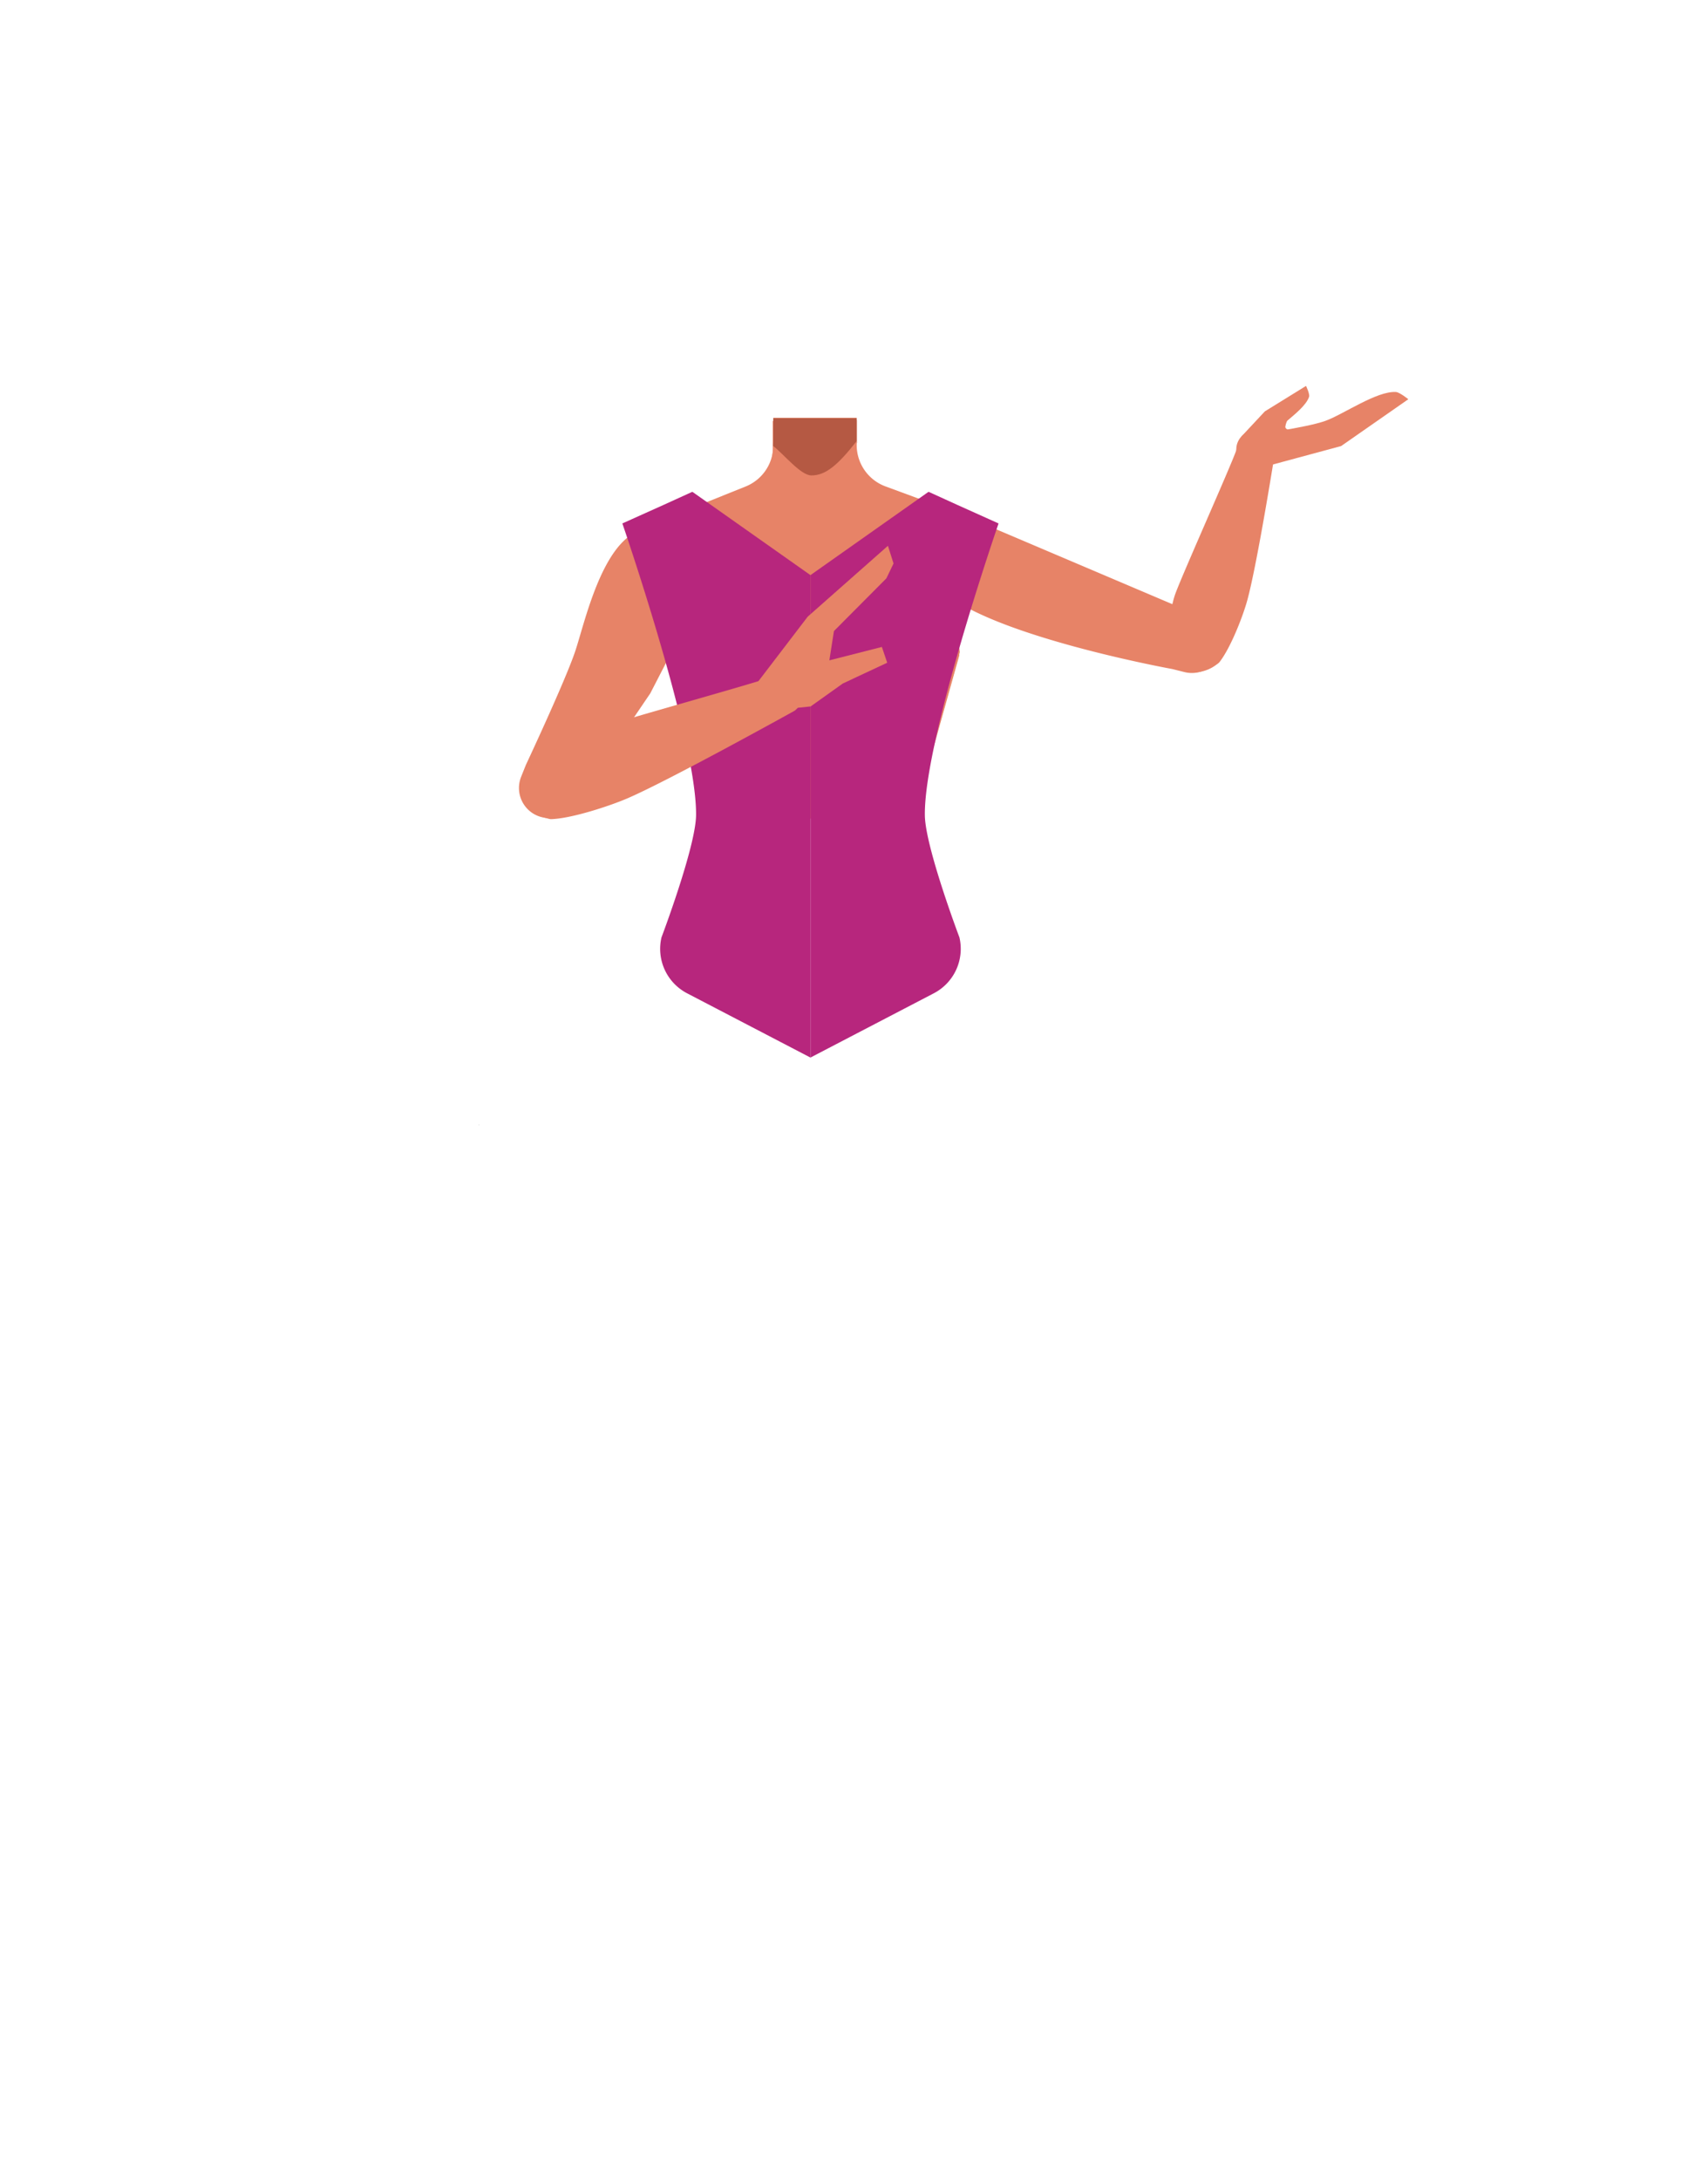 <svg xmlns="http://www.w3.org/2000/svg" xmlns:xlink="http://www.w3.org/1999/xlink" viewBox="0 0 788 1005.07"><defs><style>.cls-1{fill:none;}.cls-2{fill:#e78367;}.cls-3{fill:#b85d40;}.cls-4{fill:#b55943;}.cls-5{clip-path:url(#clip-path);}.cls-6{fill:#b7267d;}.cls-7{clip-path:url(#clip-path-2);}</style><clipPath id="clip-path"><rect class="cls-1" x="287.1" y="226.81" width="86.8" height="261.22"/></clipPath><clipPath id="clip-path-2"><rect class="cls-1" x="373.91" y="226.81" width="86.8" height="261.22"/></clipPath></defs><g id="Calque_4" data-name="Calque 4"><path class="cls-2" d="M440.43,283.89l2.16,18.25-21.08,75.33h-92.1L306.89,301.9l2.64-18.73-17-36.82,51.25-20.58a20.35,20.35,0,0,0,12.75-18.88V194.11H395v12.53a20.35,20.35,0,0,0,13.31,19.09l51.37,18.93Z"/><path class="cls-3" d="M356.86,193.68h38.48v10.59h0c-8.64,11-14.34,15.82-20.89,15.77-4.94,0-12.67-9.73-17.67-13.57l.08-1.94Z"/></g><g id="Calque_3" data-name="Calque 3"><polygon points="220.88 518.63 220.97 518.59 220.88 518.54 220.88 518.63"/><polygon points="220.97 518.59 221.07 518.63 221.07 518.54 220.97 518.59"/><polygon points="220.88 518.63 220.97 518.59 220.88 518.54 220.88 518.63"/><polygon points="220.97 518.59 221.07 518.63 221.07 518.54 220.97 518.59"/><path class="cls-2" d="M572.68,201.32l10.87-11.64,19-11.74s1.81,3.77,1.41,5c-1.29,3.94-6.72,8.18-10,11-.43.38-1.16,2.78-.9,3.27,1.05,2,6.05.92,6.05.92L585,206Z"/><path class="cls-2" d="M577.92,200.49l5.82,14.63,35-9.45,31-21.59s-4-3.22-5.69-3.33c-8.82-.58-24.27,10.31-32.55,13.3C602.51,197.28,577.92,200.49,577.92,200.49Z"/><ellipse class="cls-2" cx="580.05" cy="207.03" rx="9.69" ry="8.95" transform="translate(-17.06 56.1) rotate(-5.46)"/><path class="cls-2" d="M440.65,282.44l2.17,18.25L421.74,376h-92.1l-22.53-75.57,2.65-18.73L292.71,244.9,344,224.32a20.34,20.34,0,0,0,12.76-18.87V192.66h38.48V205.2a20.34,20.34,0,0,0,13.3,19.08l51.38,18.93Z"/><path class="cls-2" d="M553.63,284l3.5,2a12.73,12.73,0,0,1,5,17.05h0a14,14,0,0,1-15.72,6.83l-5.54-1.39S418.51,286.36,429.13,258h0c3.87-10.35,15.88-19.71,26.44-15.67Z"/><path class="cls-2" d="M300,319.72l-33.2,48.88-2.58,3.28a13.89,13.89,0,0,1-18.61,3h0a13.88,13.88,0,0,1-5.18-16.72l2.17-5.42s18.3-39,22.82-52.57c5.54-16.65,16.2-68.34,44.72-54.13h0c10.4,5.18,18.72,18.46,13.11,28.64Z"/><path class="cls-4" d="M356.77,192.85h38.42v10.59h0c-8.63,11-14.32,15.82-20.85,15.77-4.94,0-12.65-9.73-17.64-13.58l.07-1.93Z"/><path class="cls-2" d="M546,309.38h0a17.29,17.29,0,0,0,15.22-2.93,9.43,9.43,0,0,0,1.27-1c5.14-6.39,10.89-21.16,12.92-28.53,4.72-17.11,13.1-70.12,13.1-70.12h0c0-3.75-3.53-6.6-8-6.52l-1,0c-4.12.07-7.82,2.64-8.78,6.08-.18.63-.35,1.19-.5,1.62-2.67,7.55-24.08,55.4-27.87,65.51-2.22,5.91-4,18.24-3.71,24.27C538.88,301.17,541.63,308.06,546,309.38Z"/><g id="_Repetition_miroir_" data-name="&lt;Repetition miroir&gt;"><g class="cls-5"><path class="cls-6" d="M321.13,376c.5-34.72-34-134.65-34-134.65l19.11-8.59,13.18-6,56.9,40.12,13.37-20.58,47.63,21.07L425.53,350,374.61,488,317,458a23.11,23.11,0,0,1-11.82-25.77S320.92,390.63,321.13,376Z"/></g></g><g id="_Repetition_miroir_2" data-name="&lt;Repetition miroir&gt;"><g class="cls-7"><path class="cls-6" d="M426.69,376c-.51-34.72,34-134.65,34-134.65l-19.11-8.59-13.18-6-56.89,40.12-13.37-20.58-47.64,21.07L322.28,350,373.2,488l57.61-30a23.11,23.11,0,0,0,11.83-25.77S426.9,390.63,426.69,376Z"/></g></g><path class="cls-2" d="M359.23,327.26S344.14,322,347,318l1.06-1.5,24.59-32.17,37-32.67,2.59,8.16-3.31,6.86-24.19,24.3-2.11,13.5,24.23-6.18,2.46,7.27-20.49,9.59L374,325.73Z"/><path class="cls-2" d="M241,365.93h0a15.23,15.23,0,0,0,11.37,11.38,9.14,9.14,0,0,0,1.69.39c9.21-.16,27.1-6,35.55-9.65,19.65-8.49,77-40.34,77-40.34h0a8.89,8.89,0,0,0,2.06-11.94l-.57-.87a8.89,8.89,0,0,0-10.93-3.3c-.72.31-1.38.57-1.89.76-9,3.22-68.49,19.65-80.65,23.77-7.11,2.41-20.36,10-26.21,14.71C245.19,353.48,239.86,361,241,365.93Z"/></g></svg>